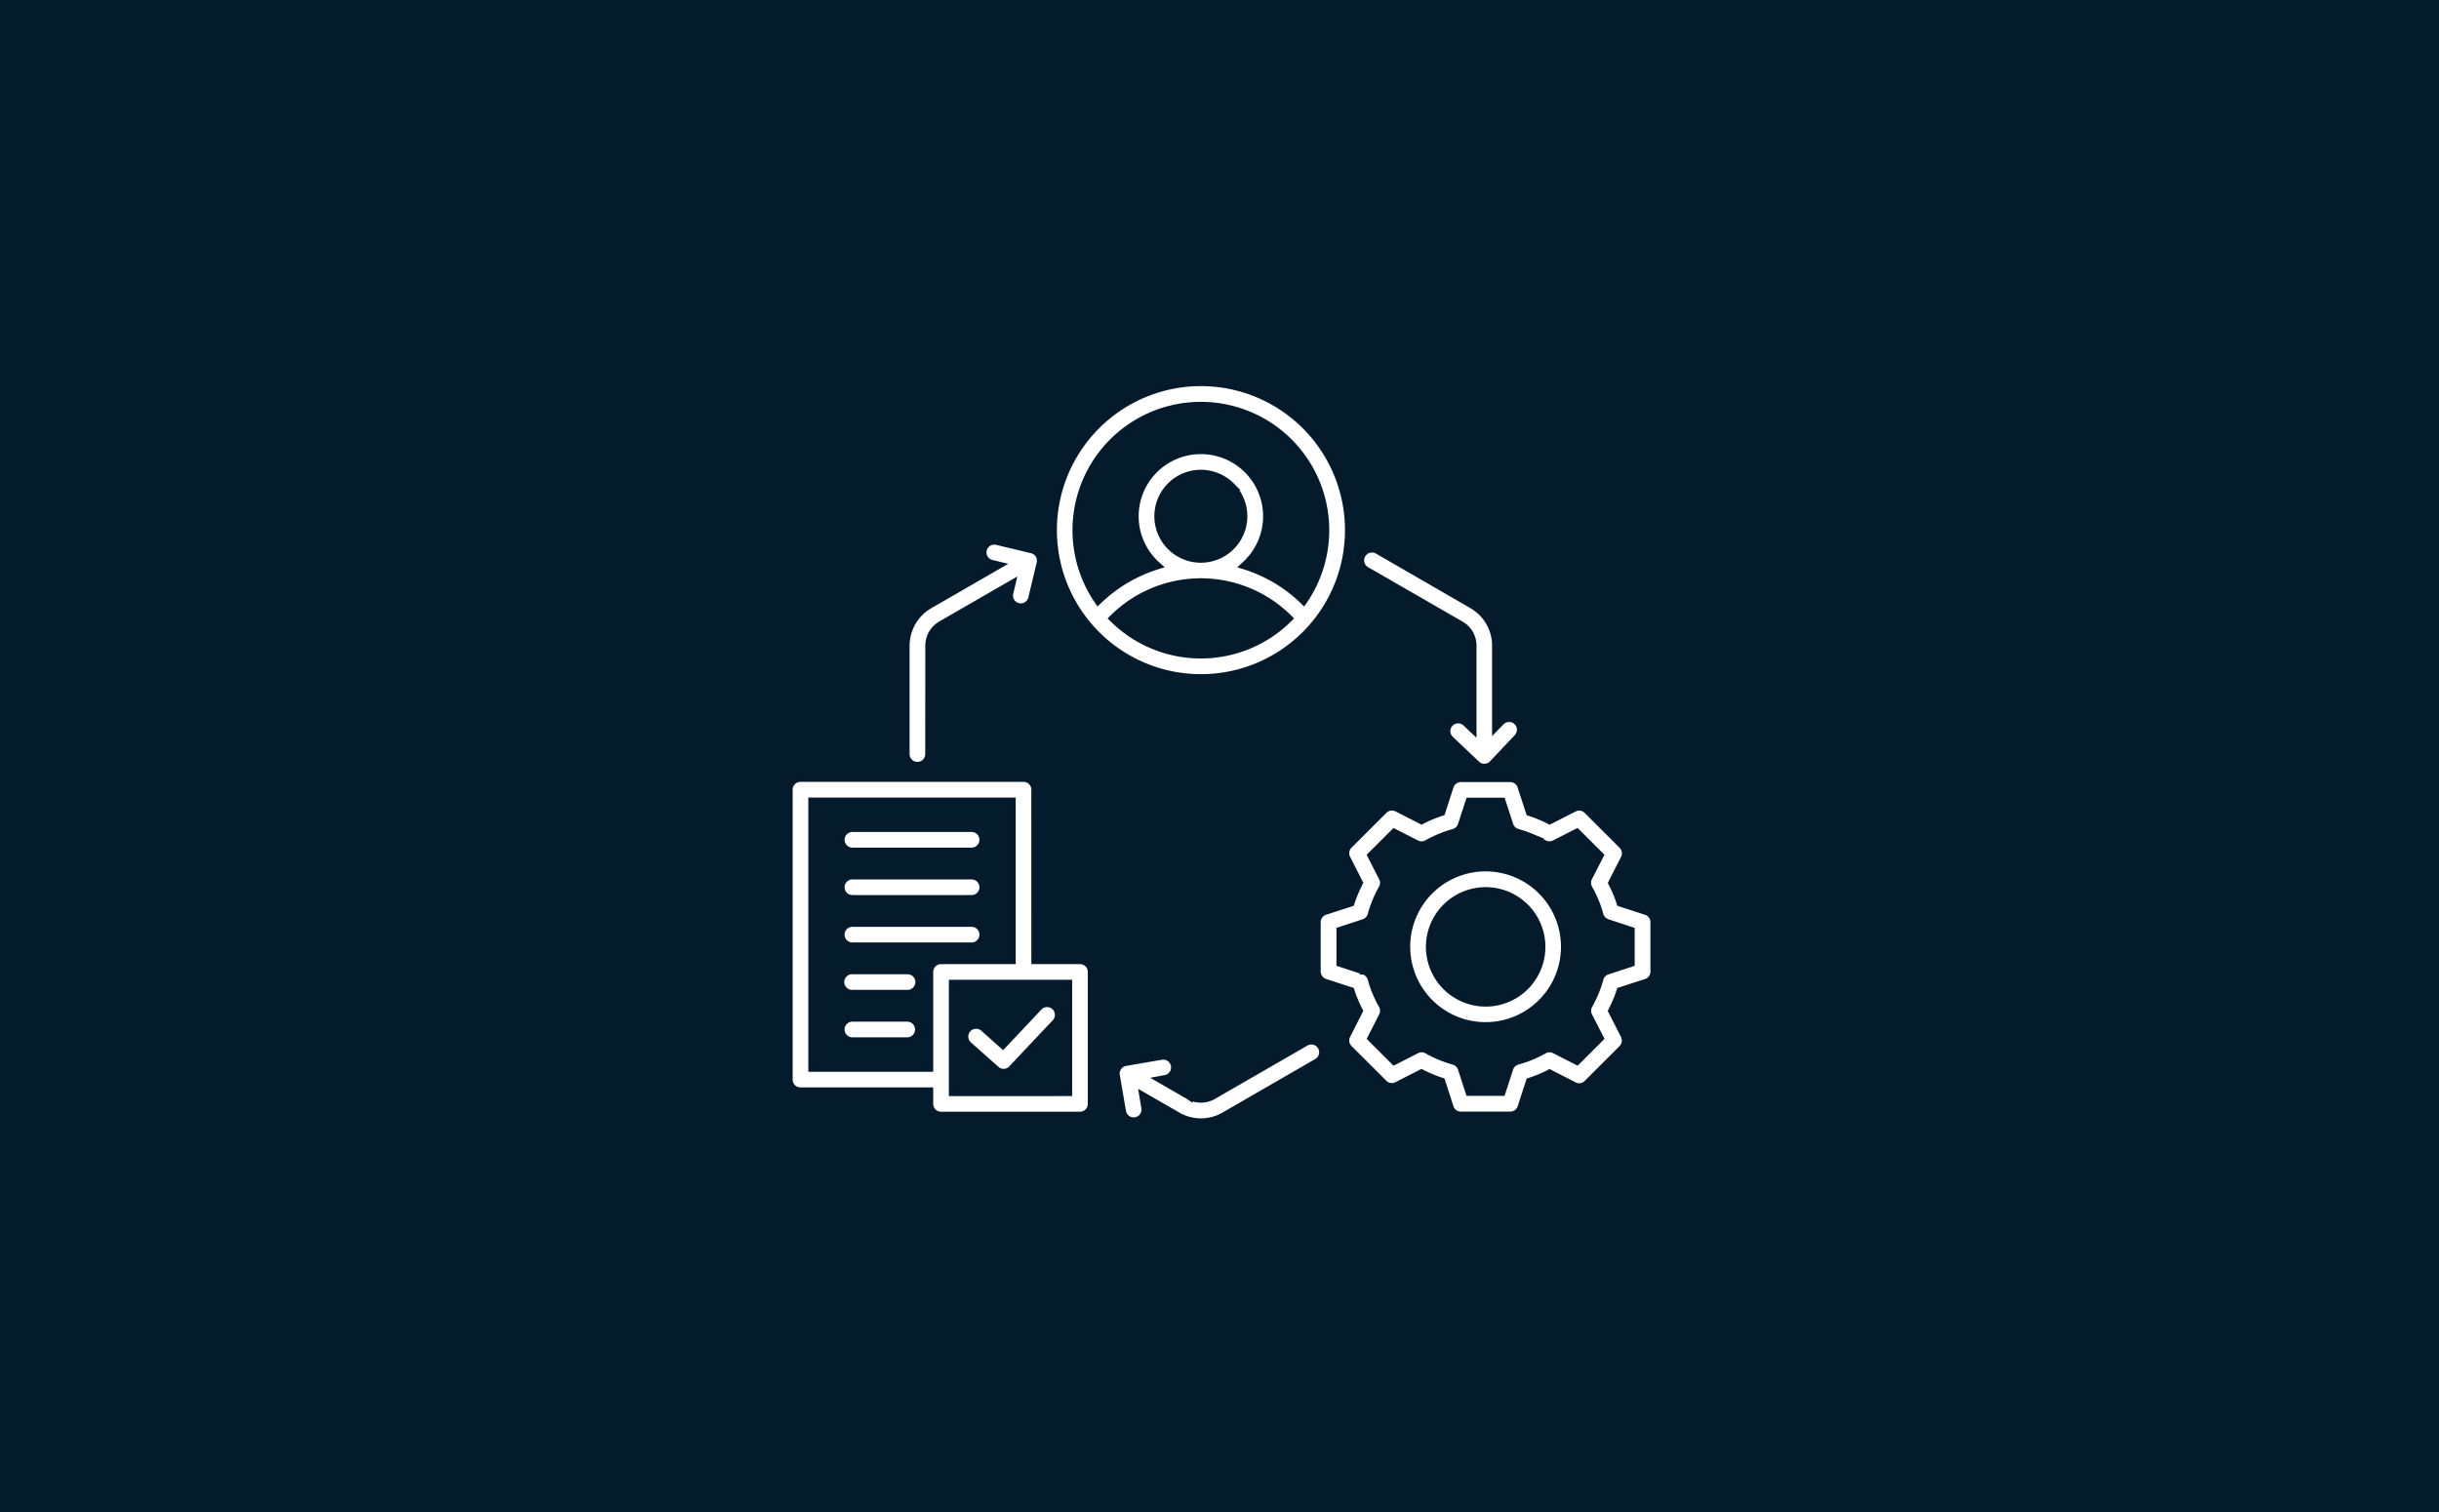<?xml version="1.0" encoding="UTF-8"?> <svg xmlns="http://www.w3.org/2000/svg" width="300" height="186" viewBox="0 0 300 186"><g id="Group_57" data-name="Group 57" transform="translate(-951 -2515)"><g id="Group_20" data-name="Group 20" transform="translate(869 2376)"><rect id="Rectangle_2" data-name="Rectangle 2" width="300" height="186" transform="translate(82 139)" fill="#051c2c"></rect></g><path id="Path_84" data-name="Path 84" d="M20.919,56.094a1.462,1.462,0,0,1-2.924,0V42.821a5.908,5.908,0,0,1,.785-2.973v-.009a5.963,5.963,0,0,1,2.2-2.157l8.318-4.8-.744-.179,0,0a1.458,1.458,0,0,1,.668-2.838l4.229,1.013a1.444,1.444,0,0,1,1.009.7,1.469,1.469,0,0,1,.135,1.157l-1.013,4.22a1.455,1.455,0,0,1-2.83-.677l.242-1.018L22.426,40.2a3.05,3.05,0,0,0-1.112,1.1,2.992,2.992,0,0,0-.386,1.516ZM47.484,99.528a1.459,1.459,0,1,1-2.874.493l-.753-4.363a1.462,1.462,0,0,1,.247-1.094,1.445,1.445,0,0,1,.951-.6l4.363-.753a1.449,1.449,0,0,1,1.108.233,1.456,1.456,0,0,1,.35,2.058,1.455,1.455,0,0,1-.969.587l-.39.072,3.215,1.852c.031.018.058.031.085.049l0,0a2.946,2.946,0,0,0,3.022,0l11.354-6.547a1.455,1.455,0,0,1,1.448,2.525L57.3,100.591a5.816,5.816,0,0,1-5.946,0,.628.628,0,0,1-.072-.045l-4.013-2.314ZM91.183,52.1a1.457,1.457,0,1,1,2.112,2.009l-2.973,3.144h0a1.489,1.489,0,0,1-1.094.534,1.472,1.472,0,0,1-1.121-.475l-3.143-2.978a1.457,1.457,0,0,1,2.009-2.112l.753.709V42.821a2.908,2.908,0,0,0-1.453-2.583.457.457,0,0,0-.067-.036l-11.6-6.686a1.466,1.466,0,0,1,1.466-2.538l11.6,6.7c.027.018.058.036.081.054a5.811,5.811,0,0,1,2.888,5.085v9.838ZM25.708,91.941a1.461,1.461,0,1,1,1.942-2.184l2.318,2.067,4.381-4.646v0a1.456,1.456,0,1,1,2.121,2l-5.3,5.628-.018.022v0a1.455,1.455,0,0,1-2.054.121ZM22.363,81.435h8.686l0-19.493H6.537V94.678H20.9V82.9a1.462,1.462,0,0,1,1.462-1.462Zm11.609,0h5.48A1.462,1.462,0,0,1,40.914,82.9V99.13a1.462,1.462,0,0,1-1.462,1.462H22.362A1.462,1.462,0,0,1,20.9,99.13V97.6H5.075a1.455,1.455,0,0,1-1.462-1.462V60.481a1.455,1.455,0,0,1,1.462-1.462H32.506a1.455,1.455,0,0,1,1.462,1.462Zm4.018,2.924H23.824v13.31H37.99ZM11.462,91.439a1.462,1.462,0,1,1,0-2.924h6.744a1.462,1.462,0,1,1,0,2.924Zm0-5.838a1.436,1.436,0,0,1-1.058-.413,1.455,1.455,0,0,1-.444-1.045,1.463,1.463,0,0,1,1.5-1.462h6.744a1.463,1.463,0,0,1,1.5,1.462,1.455,1.455,0,0,1-.444,1.045,1.436,1.436,0,0,1-1.058.413Zm0-5.83a1.462,1.462,0,1,1,0-2.924h14.66a1.462,1.462,0,1,1,0,2.924Zm0-5.83a1.462,1.462,0,1,1,0-2.924h14.66a1.462,1.462,0,1,1,0,2.924Zm0-5.838a1.462,1.462,0,1,1,0-2.924h14.66a1.462,1.462,0,1,1,0,2.924ZM54.327,18.7a8.141,8.141,0,0,1,5.762,13.9c-.1.1-.206.2-.314.3a18.237,18.237,0,0,1,7.179,4.274,15.291,15.291,0,1,0-25.264,0,18.25,18.25,0,0,1,5.009-3.43,17.734,17.734,0,0,1,2.175-.843c-.108-.094-.206-.193-.309-.3a8.136,8.136,0,0,1,5.753-13.9Zm3.686,4.453h0a5.218,5.218,0,1,0,1.525,3.686,5.211,5.211,0,0,0-1.525-3.686ZM65.08,39.408a15.268,15.268,0,0,0-21.52,0,15.284,15.284,0,0,0,21.52,0ZM54.327,10.332a18.217,18.217,0,1,1-12.879,5.337,18.2,18.2,0,0,1,12.879-5.337ZM89.349,70.027a9.772,9.772,0,1,1-6.919,2.866,9.78,9.78,0,0,1,6.919-2.866Zm4.838,4.937A6.848,6.848,0,1,0,96.2,79.812a6.846,6.846,0,0,0-2.009-4.847Zm.605-11.744c.426.135.834.291,1.238.457s.794.35,1.188.552l2.978-1.516v0a1.452,1.452,0,0,1,1.691.269l4.291,4.287v0a1.46,1.46,0,0,1,.242,1.753l-1.484,2.924c.2.395.386.794.552,1.188s.318.812.457,1.229l3.175,1.031,0,0a1.461,1.461,0,0,1,1,1.39v6.063a1.463,1.463,0,0,1-1.108,1.426l-3.076,1c-.135.422-.291.834-.457,1.233s-.35.794-.552,1.188l1.516,2.978h0a1.473,1.473,0,0,1-.269,1.7l-4.291,4.287v0a1.447,1.447,0,0,1-1.744.242L97.219,95.4c-.395.206-.794.39-1.188.552s-.812.318-1.238.457l-1.031,3.17v0a1.465,1.465,0,0,1-1.386,1H86.3a1.462,1.462,0,0,1-1.413-1.1l-1-3.085c-.426-.135-.834-.291-1.238-.457s-.794-.35-1.188-.552l-2.978,1.516a1.45,1.45,0,0,1-1.7-.265L72.5,92.364a1.473,1.473,0,0,1-.242-1.753l1.484-2.924c-.2-.395-.386-.794-.552-1.188s-.318-.812-.457-1.233L69.56,84.234l0,0a1.477,1.477,0,0,1-1-1.395V76.781a1.472,1.472,0,0,1,1.1-1.422l3.076-1c.135-.422.291-.834.457-1.229s.35-.794.552-1.2l-1.511-2.973a1.457,1.457,0,0,1,.269-1.7h0l4.291-4.287a1.466,1.466,0,0,1,1.749-.242l2.924,1.493c.395-.2.794-.39,1.188-.552s.812-.318,1.238-.457l1.031-3.175v0A1.454,1.454,0,0,1,86.3,59.041h6.072a1.454,1.454,0,0,1,1.413,1.1Zm.121,3.148h0a15.194,15.194,0,0,0-1.592-.556,1.46,1.46,0,0,1-1.063-.969l-.937-2.883H87.367l-.937,2.883a1.463,1.463,0,0,1-1,.955,14.435,14.435,0,0,0-1.655.574,14.741,14.741,0,0,0-1.471.7,1.454,1.454,0,0,1-1.493.1l-2.7-1.377-2.789,2.785,1.377,2.7h0a1.455,1.455,0,0,1-.031,1.377,14.08,14.08,0,0,0-1.318,3.175,1.464,1.464,0,0,1-.978,1.063l-2.874.942v3.942l2.883.942h-.009a1.463,1.463,0,0,1,.96,1,14.394,14.394,0,0,0,1.278,3.13,1.448,1.448,0,0,1,.094,1.484l-1.377,2.7,2.789,2.789,2.7-1.381v0a1.446,1.446,0,0,1,1.372.027,14.254,14.254,0,0,0,1.578.771,15.563,15.563,0,0,0,1.592.556,1.461,1.461,0,0,1,1.067.964l.937,2.883h3.951l.937-2.883h0a1.449,1.449,0,0,1,1-.951,14.685,14.685,0,0,0,3.13-1.269,1.474,1.474,0,0,1,1.493-.1l2.7,1.381,2.789-2.789-1.381-2.7v0a1.446,1.446,0,0,1,.031-1.372,16.152,16.152,0,0,0,.767-1.587,14.206,14.206,0,0,0,.552-1.592,1.448,1.448,0,0,1,.964-1.058l2.888-.942,0-3.942-2.879-.946a1.481,1.481,0,0,1-.96-1,13.875,13.875,0,0,0-1.278-3.13,1.477,1.477,0,0,1-.094-1.489l1.381-2.7-2.789-2.785-2.7,1.377v0a1.455,1.455,0,0,1-1.377-.027,14.673,14.673,0,0,0-1.578-.771Z" transform="translate(1044.386 2551.667)" fill="#fff" stroke="#051b2c" stroke-width="1"></path></g></svg> 